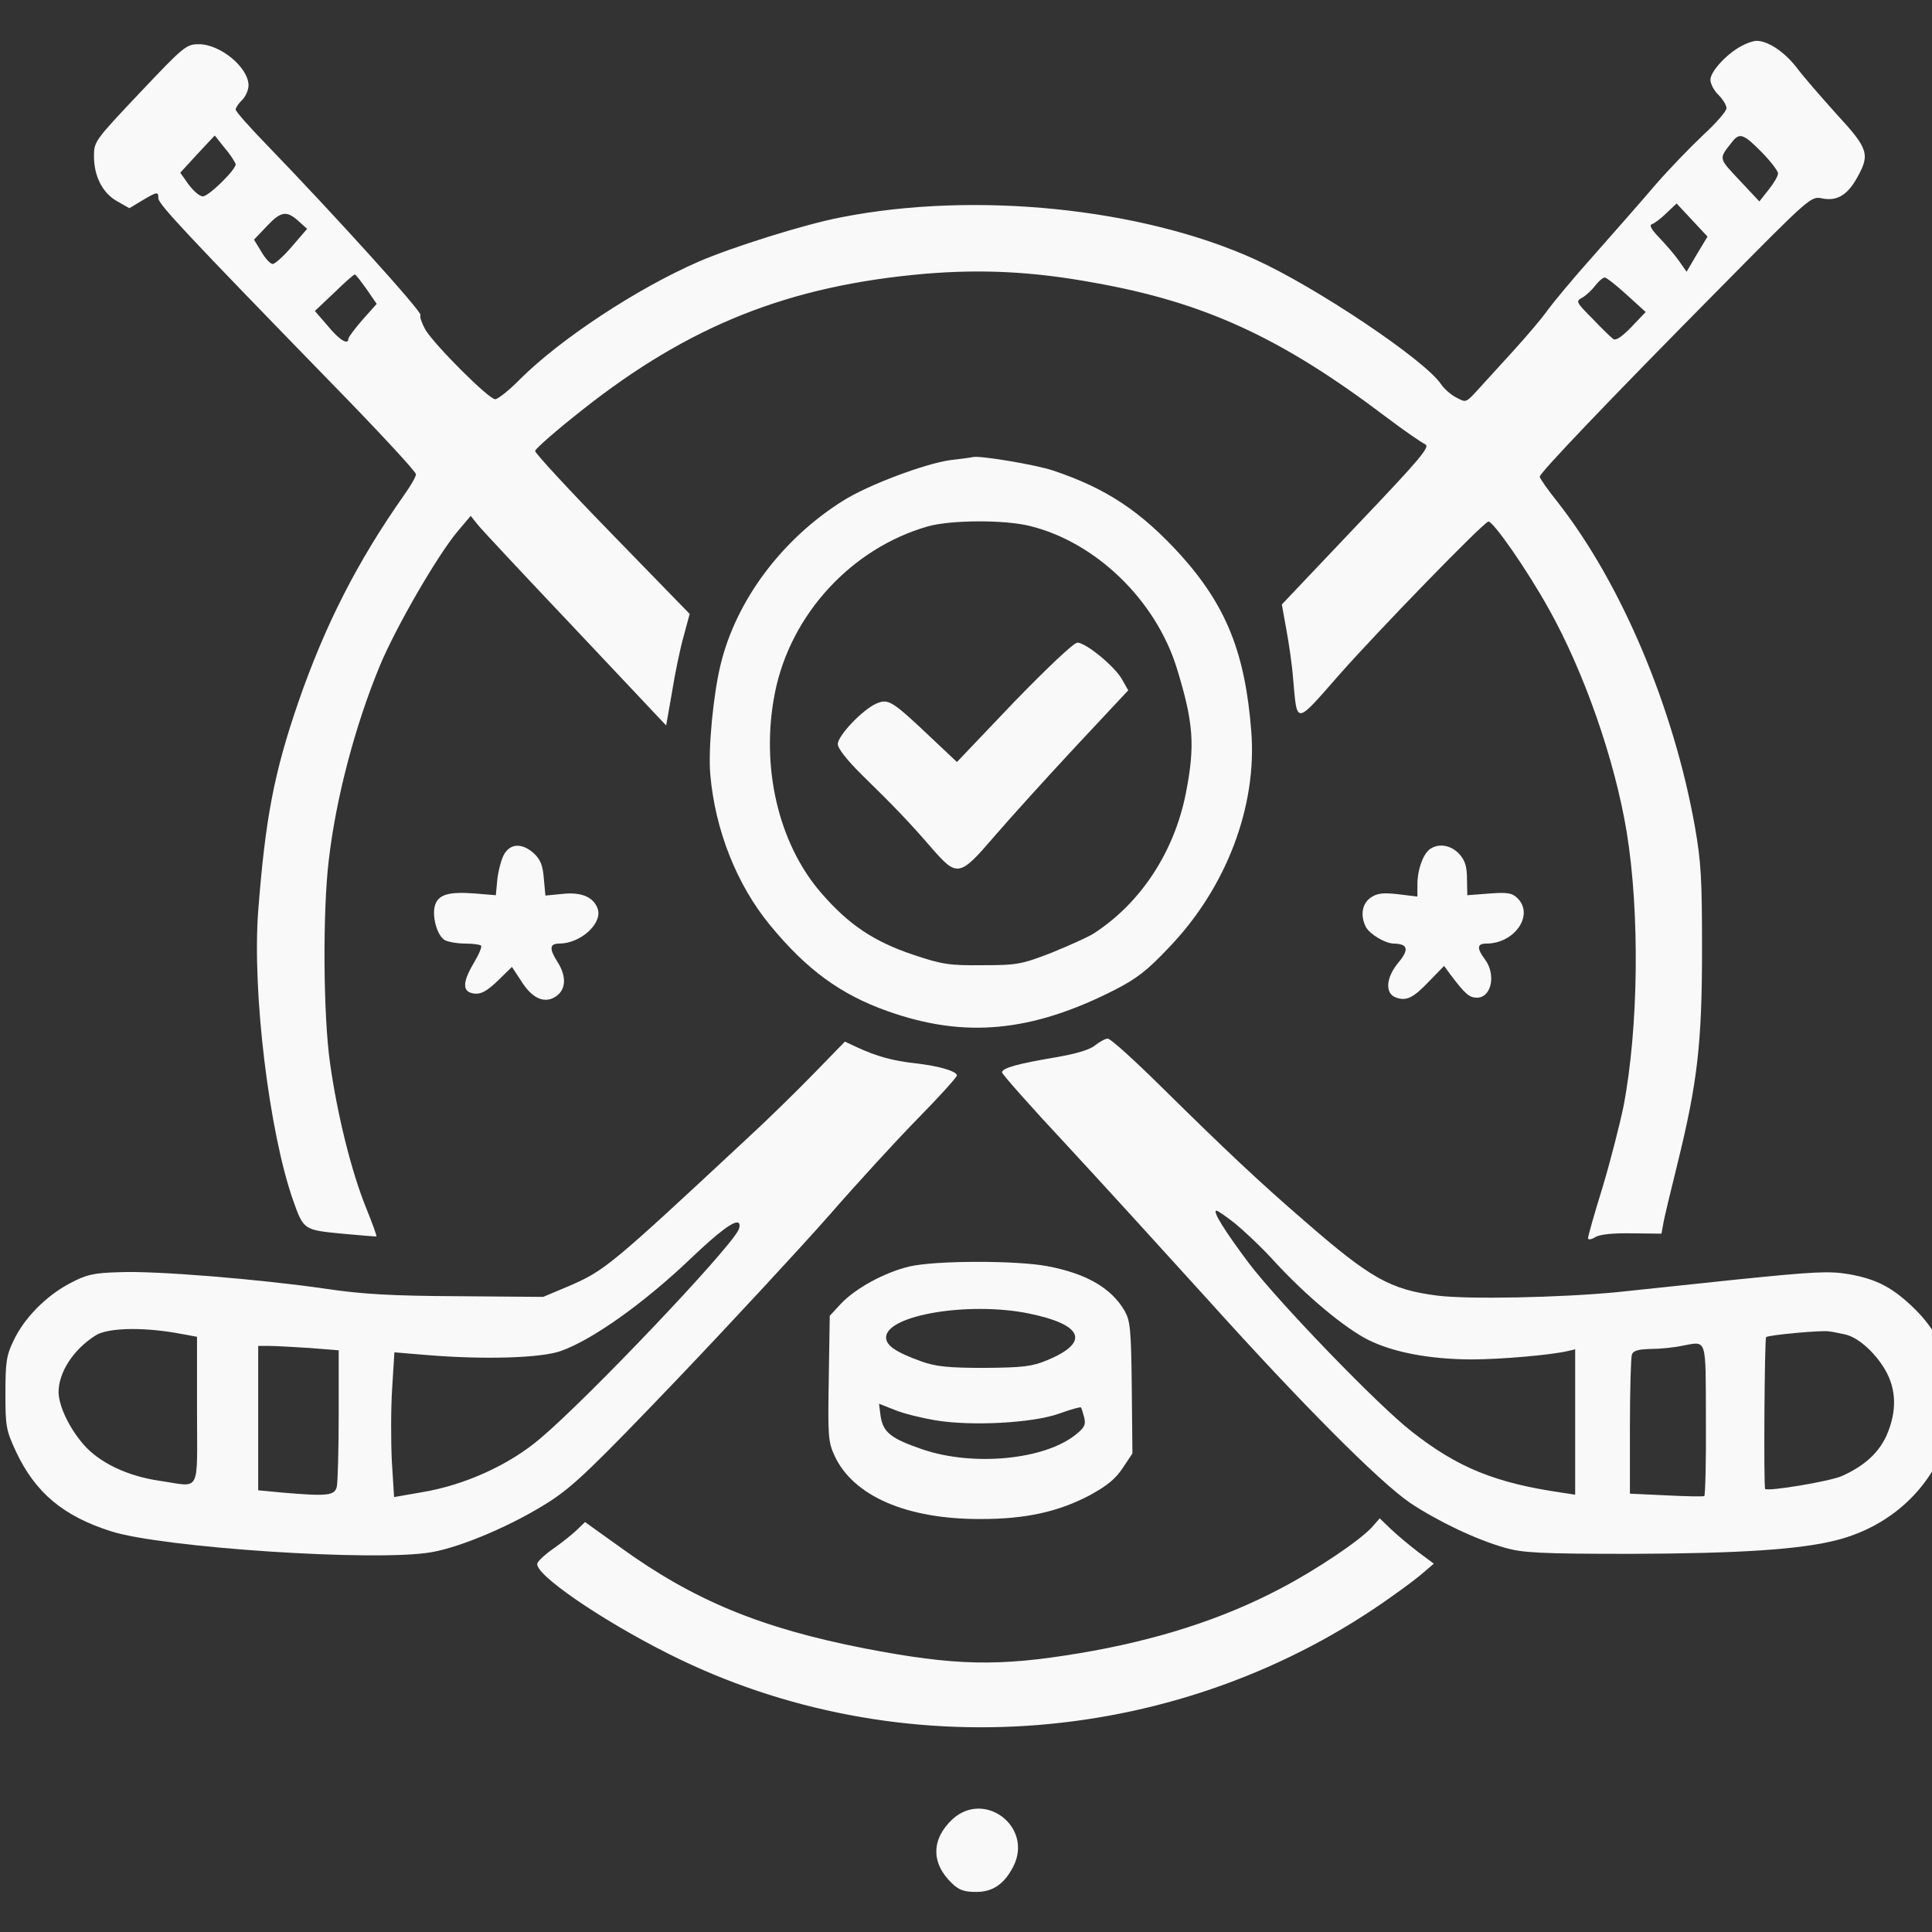 <?xml version="1.0" encoding="UTF-8" standalone="no"?>
<!-- Created with Inkscape (http://www.inkscape.org/) -->

<svg
   width="120"
   height="120"
   viewBox="0 0 120 120"
   version="1.1"
   id="svg1"
   xml:space="preserve"
   inkscape:version="1.3.2 (091e20e, 2023-11-25, custom)"
   sodipodi:docname="gptDraft1.svg"
   inkscape:export-filename="logoDraft1.3.svg"
   inkscape:export-xdpi="96"
   inkscape:export-ydpi="96"
   xmlns:inkscape="http://www.inkscape.org/namespaces/inkscape"
   xmlns:sodipodi="http://sodipodi.sourceforge.net/DTD/sodipodi-0.dtd"
   xmlns="http://www.w3.org/2000/svg"
   xmlns:svg="http://www.w3.org/2000/svg"
   xmlns:rdf="http://www.w3.org/1999/02/22-rdf-syntax-ns#"
   xmlns:cc="http://creativecommons.org/ns#"
   xmlns:dc="http://purl.org/dc/elements/1.1/"><rect x="0" y="0" width="120" height="120" fill="#333333" stroke="none"/><title
     id="title1">Logo Draft YHT</title><sodipodi:namedview
     id="namedview1"
     pagecolor="#000000"
     bordercolor="#000000"
     borderopacity="0.25"
     inkscape:showpageshadow="2"
     inkscape:pageopacity="0.0"
     inkscape:pagecheckerboard="0"
     inkscape:deskcolor="#d1d1d1"
     inkscape:document-units="px"
     inkscape:zoom="3.3875"
     inkscape:cx="34.686347"
     inkscape:cy="31.143911"
     inkscape:window-width="1920"
     inkscape:window-height="1009"
     inkscape:window-x="-8"
     inkscape:window-y="-8"
     inkscape:window-maximized="1"
     inkscape:current-layer="layer1" /><defs
     id="defs1" /><g
     inkscape:label="Stick Layer"
     inkscape:groupmode="layer"
     id="layer1"
     style="display:inline;opacity:1;mix-blend-mode:normal"><g
       transform="matrix(0.02,0,0,-0.021,-41.363,174.527)"
       fill="#000000"
       stroke="none"
       id="g10-7"
       style="fill:#f9f9f9"><path
         d="m 7475,8174 c -45,-23 -95,-75 -95,-99 0,-12 11,-32 25,-45 14,-13 25,-31 25,-39 0,-9 -33,-45 -73,-80 -39,-35 -106,-101 -147,-146 -41,-46 -127,-139 -191,-208 -65,-69 -129,-143 -145,-164 -15,-21 -64,-76 -109,-123 -45,-47 -96,-100 -113,-118 -31,-32 -32,-32 -61,-17 -17,8 -38,26 -48,40 -51,72 -390,288 -578,369 -352,152 -870,202 -1285,124 -111,-20 -338,-88 -442,-131 -191,-79 -430,-229 -555,-348 -34,-33 -69,-59 -77,-59 -20,0 -188,160 -217,206 -11,19 -18,38 -15,43 6,9 -271,300 -476,502 -54,53 -98,100 -98,106 0,5 9,18 20,28 11,10 20,30 20,44 -1,53 -88,121 -154,121 -39,0 -46,-5 -183,-143 -141,-142 -143,-145 -143,-188 0,-60 27,-110 73,-134 l 37,-20 40,23 c 46,26 50,27 50,6 0,-17 96,-114 527,-536 150,-146 273,-272 273,-280 0,-7 -17,-35 -38,-63 -144,-195 -244,-382 -327,-610 -76,-210 -103,-346 -125,-619 -19,-240 34,-655 109,-857 32,-86 33,-86 151,-97 58,-5 106,-9 107,-8 2,1 -13,40 -33,87 -44,104 -88,270 -111,426 -21,141 -23,446 -4,598 22,183 81,397 158,575 50,115 180,329 243,400 l 40,45 21,-25 c 11,-14 148,-153 304,-310 l 282,-285 18,98 c 9,54 25,128 36,165 l 19,67 -240,235 c -132,129 -240,240 -240,247 0,6 66,61 146,121 333,251 643,368 1064,403 177,14 334,7 524,-26 344,-58 582,-162 908,-397 57,-41 112,-77 122,-81 17,-7 -15,-43 -213,-241 l -232,-233 14,-74 c 8,-41 18,-106 21,-145 13,-139 5,-139 146,14 120,129 441,444 460,450 13,5 121,-143 188,-258 109,-185 205,-446 242,-660 41,-239 37,-580 -10,-812 -12,-55 -41,-163 -65,-239 -25,-77 -45,-144 -45,-150 0,-6 9,-5 23,3 14,8 56,12 113,11 l 92,-1 5,26 c 2,15 23,97 45,182 62,240 76,355 76,635 0,206 -3,257 -22,360 -66,353 -228,719 -425,959 -32,38 -57,72 -57,77 0,11 213,224 559,557 280,270 283,273 318,266 46,-9 79,10 109,62 40,68 35,85 -64,187 -48,51 -105,113 -125,139 -38,46 -88,78 -124,78 -10,0 -31,-7 -48,-16 z M 2800,7825 c 0,-17 -84,-95 -102,-95 -10,0 -29,16 -44,35 l -26,35 53,55 54,55 32,-38 c 18,-20 32,-42 33,-47 z m 4739,36 c 28,-27 51,-56 51,-63 0,-8 -13,-29 -29,-48 l -29,-35 -62,63 c -66,67 -65,62 -21,115 22,26 35,21 90,-32 z m -201,-302 -32,-52 -25,34 c -14,19 -42,49 -61,68 -24,24 -31,36 -21,39 7,2 28,17 45,33 l 31,28 48,-49 48,-49 z m -4343,98 27,-23 -47,-52 c -26,-29 -53,-52 -60,-52 -7,0 -23,16 -35,36 l -23,36 39,39 c 44,45 62,48 99,16 z m 212,-202 31,-43 -44,-47 c -24,-26 -44,-52 -44,-56 0,-20 -28,-4 -64,38 l -40,44 60,54 c 32,30 61,54 64,54 3,0 19,-20 37,-44 z m 3913,-16 59,-51 -45,-45 c -32,-31 -49,-41 -57,-34 -7,5 -36,32 -64,60 -51,49 -52,51 -30,62 12,7 30,23 40,36 10,12 23,23 29,23 5,0 36,-23 68,-51 z"
         id="path1-3"
         style="fill:#f9f9f9" /><path
         d="m 5020,6950 c -78,-10 -258,-74 -335,-121 -190,-114 -331,-295 -379,-484 -23,-90 -39,-251 -32,-325 15,-164 82,-326 186,-446 113,-131 219,-205 365,-254 239,-81 447,-62 705,63 68,33 102,58 170,127 177,176 273,417 254,639 -19,230 -77,369 -218,519 -124,130 -231,198 -397,251 -52,17 -228,45 -249,40 -3,-1 -34,-5 -70,-9 z m 247,-195 c 205,-48 391,-220 456,-421 52,-161 57,-228 28,-369 -36,-174 -140,-325 -286,-415 -18,-11 -77,-36 -131,-57 -92,-34 -107,-37 -214,-37 -103,-1 -125,2 -216,31 -122,39 -200,89 -284,181 -135,147 -191,377 -145,595 49,232 239,427 475,491 71,19 238,20 317,1 z"
         id="path2"
         style="fill:#f9f9f9" /><path
         d="m 5217,6234 -177,-177 -78,70 c -124,112 -135,118 -172,103 -43,-18 -120,-95 -120,-120 0,-13 29,-48 77,-93 101,-94 146,-139 215,-215 79,-86 86,-85 195,36 48,53 161,172 251,264 l 164,167 -19,32 c -22,38 -112,109 -139,109 -11,0 -91,-72 -197,-176 z"
         id="path3"
         style="fill:#f9f9f9" /><path
         d="m 3635,5786 c -9,-13 -18,-46 -22,-73 l -5,-50 -63,5 c -81,6 -113,-2 -125,-32 -12,-32 5,-93 30,-106 10,-5 38,-10 63,-10 24,0 46,-3 49,-6 4,-3 -7,-27 -24,-54 -35,-57 -34,-84 4,-88 20,-2 38,7 72,38 l 44,41 29,-42 c 34,-52 73,-68 108,-45 31,20 33,59 5,101 -27,40 -25,55 5,55 65,0 133,58 120,101 -12,36 -50,52 -109,46 l -54,-5 -5,51 c -3,39 -11,56 -31,74 -35,30 -71,30 -91,-1 z"
         id="path4"
         style="fill:#f9f9f9" /><path
         d="m 6507,5798 c -21,-17 -37,-61 -37,-104 v -35 l -60,7 c -47,5 -65,3 -85,-10 -27,-18 -33,-53 -15,-87 12,-21 60,-49 87,-49 43,-1 48,-17 15,-55 -39,-44 -44,-91 -10,-104 33,-12 54,-3 104,47 l 47,46 19,-25 c 47,-59 59,-69 83,-69 45,0 60,68 25,113 -26,33 -25,47 4,47 89,0 150,86 96,135 -16,15 -32,17 -87,13 l -68,-5 -1,48 c 0,37 -6,55 -24,74 -26,27 -66,33 -93,13 z"
         id="path5"
         style="fill:#f9f9f9" /><path
         d="m 5469,5219 c -16,-13 -59,-25 -120,-35 -119,-19 -169,-32 -169,-45 0,-5 89,-101 198,-212 108,-111 307,-319 442,-461 293,-310 532,-538 627,-600 83,-53 205,-109 295,-133 54,-15 110,-18 393,-18 334,1 527,13 639,41 343,85 476,460 243,681 -68,64 -118,90 -206,105 -62,10 -105,8 -353,-16 -156,-16 -321,-32 -368,-37 -174,-16 -463,-22 -560,-10 -145,18 -206,51 -410,220 -140,115 -247,211 -447,399 -83,78 -157,142 -165,141 -7,0 -24,-9 -39,-20 z m 435,-527 c 28,-22 83,-71 121,-111 98,-102 219,-198 292,-233 78,-37 189,-57 318,-58 93,0 250,13 303,25 l 22,5 v -215 -215 l -42,6 c -207,29 -323,74 -466,181 -104,77 -410,379 -504,496 -75,95 -116,157 -102,157 4,0 30,-17 58,-38 z m 1894,-328 c 39,-8 90,-50 123,-102 37,-59 39,-125 6,-197 -25,-52 -69,-90 -139,-120 -39,-16 -229,-46 -238,-38 -5,5 -2,444 3,449 6,6 172,21 195,17 12,-1 34,-6 50,-9 z m -432,-252 c 1,-122 -2,-224 -5,-226 -3,-2 -57,-1 -118,2 l -113,5 v 197 c 0,109 3,205 6,214 4,12 20,16 58,17 28,0 71,4 96,9 81,14 75,30 76,-218 z"
         id="path6"
         style="fill:#f9f9f9" /><path
         d="m 4597,5137 c -51,-50 -145,-138 -208,-193 -427,-379 -443,-391 -554,-437 l -80,-32 -265,2 c -206,1 -297,6 -410,22 -202,28 -532,54 -642,49 -79,-2 -102,-7 -153,-33 -74,-37 -143,-104 -175,-170 -22,-43 -25,-64 -25,-155 0,-99 2,-109 33,-173 60,-121 146,-190 294,-235 159,-49 828,-91 997,-62 95,16 256,82 368,151 74,46 136,103 398,364 171,171 381,387 467,480 86,94 210,223 277,288 67,65 121,122 121,127 0,12 -55,28 -130,36 -67,7 -119,20 -182,48 l -36,16 z m -236,-465 c -33,-62 -465,-495 -614,-615 -97,-79 -236,-139 -370,-160 l -85,-14 -7,107 c -3,59 -3,156 1,214 l 7,107 101,-8 c 178,-14 354,-9 416,12 98,33 259,142 405,275 86,78 134,112 147,104 4,-3 4,-13 -1,-22 z m -1750,-303 69,-12 v -218 c 0,-251 14,-226 -116,-208 -101,14 -188,54 -237,108 -45,50 -76,113 -77,154 0,58 45,126 115,168 36,22 138,25 246,8 z m 417,-45 92,-7 v -191 c 0,-105 -3,-201 -6,-213 -7,-26 -30,-28 -167,-17 l -77,7 v 213 214 h 33 c 19,0 75,-3 125,-6 z"
         id="path7"
         style="fill:#f9f9f9" /><path
         d="m 4893,4565 c -77,-17 -169,-65 -214,-111 l -34,-35 -3,-185 c -3,-172 -2,-187 18,-229 58,-119 224,-188 455,-187 138,0 238,21 335,69 56,29 82,49 105,82 l 30,43 -2,195 c -2,176 -5,198 -23,228 -42,67 -118,109 -240,131 -96,17 -346,17 -427,-1 z m 370,-139 c 169,-33 191,-85 58,-138 -48,-19 -75,-22 -196,-23 -111,0 -151,4 -195,19 -79,27 -110,47 -110,71 0,66 256,107 443,71 z m -290,-316 c 113,-18 304,-8 385,20 35,12 65,20 67,18 2,-1 6,-15 10,-29 6,-22 1,-31 -27,-52 -97,-74 -318,-94 -475,-43 -98,32 -122,50 -130,98 l -5,37 48,-18 c 27,-11 84,-24 127,-31 z"
         id="path8"
         style="fill:#f9f9f9" /><path
         d="m 6329,3794 c -37,-39 -172,-126 -285,-182 -179,-90 -385,-153 -624,-191 -252,-40 -387,-37 -665,14 -323,60 -532,142 -760,299 l -110,75 -25,-23 c -14,-13 -46,-37 -71,-54 -26,-17 -49,-37 -52,-45 -12,-30 193,-165 408,-268 716,-343 1595,-275 2250,173 39,26 83,58 98,71 l 28,23 -48,34 c -26,19 -64,49 -84,67 l -36,33 z"
         id="path9"
         style="fill:#f9f9f9" /><path
         d="m 5026,2930 c -66,-59 -67,-130 -1,-190 21,-19 37,-25 75,-25 52,0 88,24 116,77 60,116 -90,225 -190,138 z"
         id="path10"
         style="fill:#f9f9f9" /></g></g></svg>
